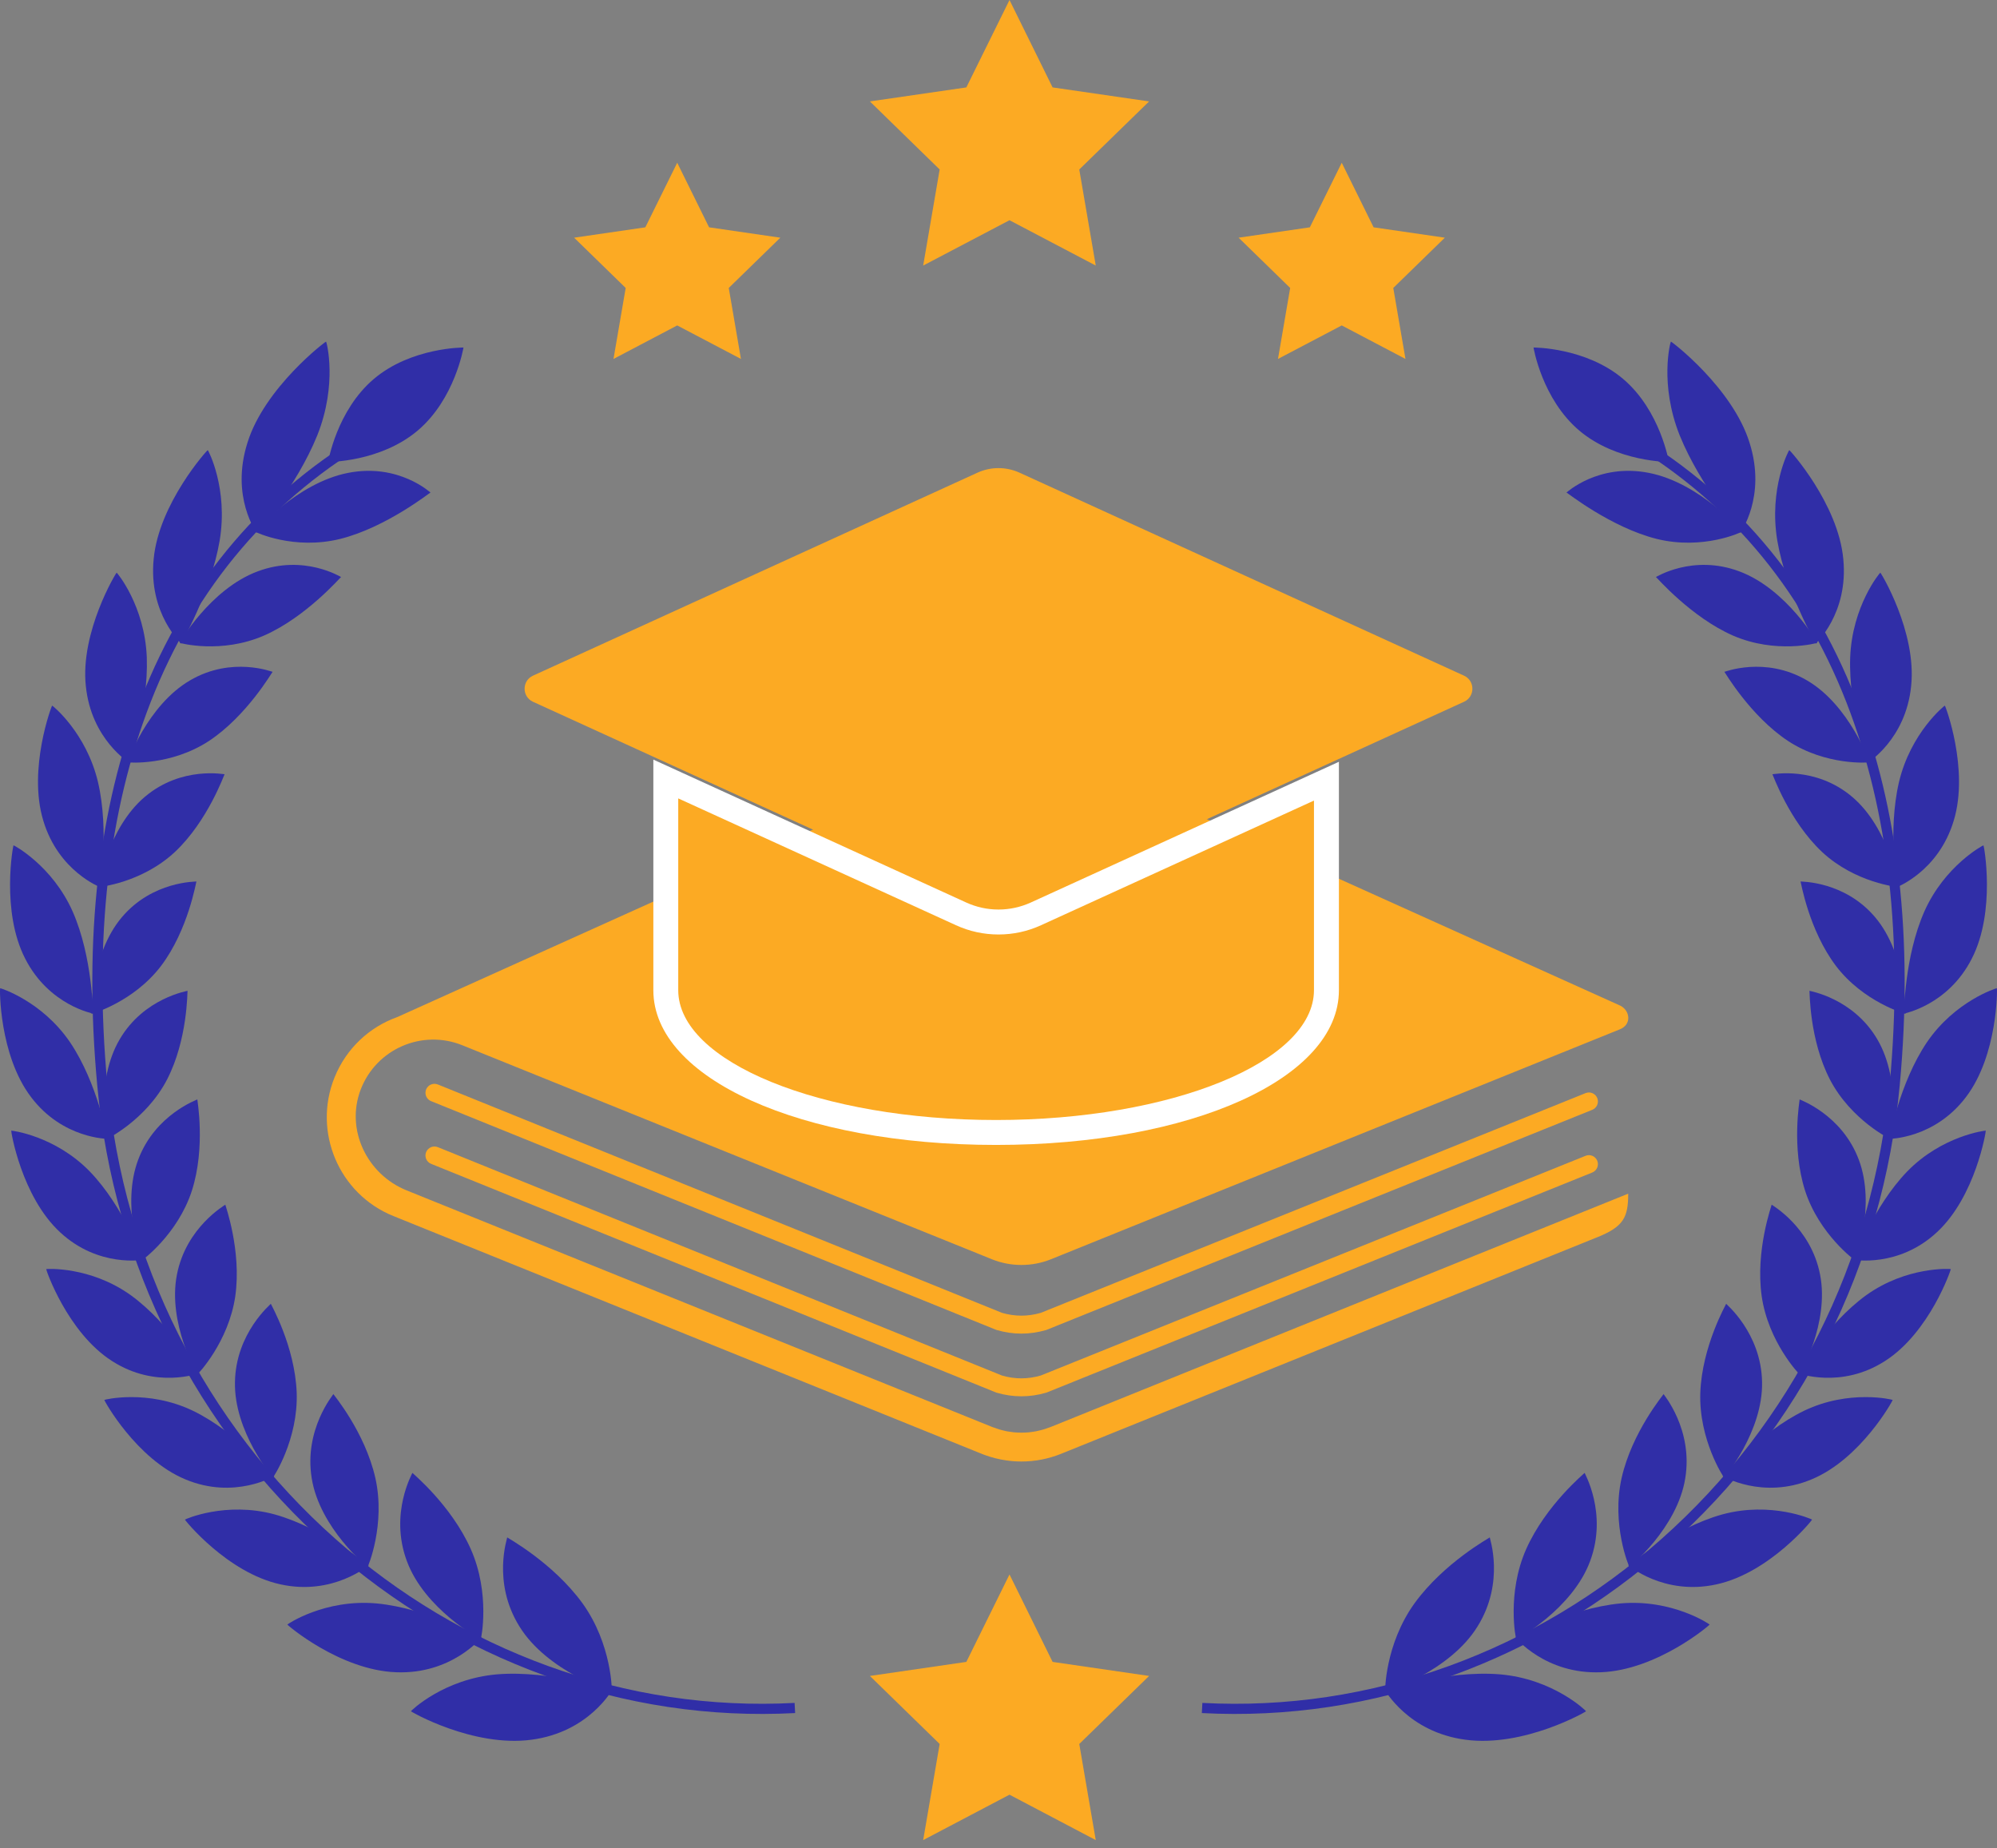 <svg width="67" height="62" viewBox="0 0 67 62" fill="none" xmlns="http://www.w3.org/2000/svg">
<rect x="0" y="0" width="67" height="62" fill="#808080" stroke="none"/>
<path d="M13.935 33.957C13.92 33.96 13.904 33.964 13.889 33.966C13.904 33.964 13.92 33.961 13.935 33.957ZM14.238 33.919C14.217 33.92 14.197 33.923 14.177 33.925C14.197 33.923 14.217 33.921 14.238 33.919ZM13.632 34.023C13.624 34.025 13.618 34.027 13.61 34.029C13.618 34.027 13.624 34.025 13.632 34.023ZM34.27 41.599L34.27 41.598L34.268 41.599H34.27ZM48.302 42.593L42.396 44.979L35.291 47.85C35.287 47.85 35.285 47.851 35.282 47.853L35.245 47.868C35.225 47.876 35.206 47.881 35.187 47.888C35.13 47.909 35.074 47.929 35.016 47.946C34.985 47.957 34.952 47.965 34.919 47.973C34.869 47.986 34.821 47.998 34.771 48.008C34.732 48.016 34.694 48.021 34.657 48.026C34.612 48.033 34.567 48.04 34.522 48.045C34.48 48.048 34.438 48.05 34.398 48.053C34.355 48.054 34.312 48.056 34.27 48.056H34.268C34.197 48.056 34.123 48.053 34.051 48.047C34.04 48.046 34.029 48.046 34.017 48.045C33.954 48.038 33.891 48.029 33.828 48.018C33.806 48.015 33.787 48.011 33.767 48.008C33.757 48.006 33.749 48.003 33.74 48.002C33.692 47.991 33.644 47.98 33.597 47.967C33.571 47.961 33.547 47.955 33.521 47.946C33.463 47.929 33.407 47.909 33.351 47.888C33.332 47.881 33.313 47.876 33.293 47.868L13.639 39.928C12.309 39.39 11.588 37.888 12.101 36.548C12.624 35.183 14.162 34.517 15.512 35.062L32.98 42.119L33.273 42.238C33.911 42.496 34.626 42.496 35.265 42.238L51.056 35.857L54.347 34.527C54.739 34.372 54.7 33.915 54.372 33.738L36.163 25.528C34.958 24.985 33.579 24.985 32.375 25.528L13.332 34.115C12.389 34.45 11.615 35.172 11.224 36.141C10.486 37.966 11.371 40.053 13.197 40.79L32.844 48.729C33.076 48.828 33.32 48.905 33.571 48.955C33.587 48.958 33.603 48.96 33.618 48.963C33.704 48.979 33.792 48.992 33.879 49.002C33.905 49.004 33.929 49.007 33.955 49.01C34.059 49.019 34.163 49.024 34.268 49.024H34.27C34.728 49.024 35.178 48.936 35.606 48.763L53.604 41.495C54.477 41.142 54.627 40.827 54.627 40.04L48.302 42.593Z" fill="#FCAA23"/>
<path d="M34.267 46.837C33.989 46.837 33.711 46.796 33.435 46.715C33.426 46.713 33.417 46.709 33.408 46.705L14.463 39.039C14.308 38.976 14.235 38.801 14.296 38.646C14.36 38.492 14.535 38.417 14.69 38.48L33.619 46.141C34.054 46.266 34.479 46.266 34.917 46.14L53.197 38.77C53.351 38.707 53.527 38.783 53.589 38.937C53.651 39.092 53.576 39.267 53.421 39.33L35.129 46.705C35.12 46.709 35.111 46.713 35.101 46.715C34.824 46.796 34.545 46.837 34.267 46.837Z" fill="#FCAA23"/>
<path d="M34.267 44.734C33.989 44.734 33.711 44.693 33.435 44.612C33.426 44.61 33.417 44.606 33.408 44.602L14.463 36.936C14.308 36.874 14.235 36.698 14.296 36.544C14.36 36.389 14.535 36.315 14.69 36.377L33.619 44.038C34.056 44.163 34.48 44.163 34.917 44.038L53.197 36.667C53.351 36.604 53.527 36.68 53.589 36.834C53.651 36.989 53.576 37.165 53.421 37.227L35.129 44.602C35.12 44.606 35.111 44.61 35.101 44.613C34.824 44.693 34.546 44.734 34.267 44.734Z" fill="#FCAA23"/>
<path d="M32.791 15.857L17.882 22.664C17.507 22.835 17.507 23.369 17.882 23.54L32.791 30.347C33.241 30.553 33.758 30.553 34.209 30.347L49.118 23.54C49.493 23.369 49.493 22.835 49.118 22.664L34.209 15.857C33.758 15.65 33.241 15.65 32.791 15.857Z" fill="#FCAA23"/>
<path d="M33.419 38.405C26.863 38.405 21.92 36.174 21.92 33.215V25.48L32.418 30.274C32.76 30.429 33.123 30.509 33.5 30.509C33.876 30.509 34.24 30.429 34.583 30.274L44.921 25.553V33.215C44.921 36.174 39.977 38.405 33.419 38.405Z" fill="white"/>
<path d="M34.93 31.034C34.478 31.241 33.997 31.346 33.5 31.346C33.004 31.346 32.521 31.241 32.07 31.034L22.755 26.781V33.214C22.755 35.619 27.529 37.569 33.419 37.569C39.31 37.569 44.084 35.619 44.084 33.214V26.854L34.93 31.034Z" fill="#FCAA23"/>
<path d="M12.545 12.709C11.292 13.77 11.009 15.496 11.009 15.496C11.009 15.496 12.758 15.504 14.012 14.444C15.266 13.384 15.55 11.657 15.55 11.657C15.55 11.657 13.799 11.649 12.545 12.709Z" fill="#302EA7"/>
<path d="M19.541 53.777C20.534 55.156 20.537 56.74 20.523 56.744C20.525 56.764 18.355 56.069 17.426 54.555C16.496 53.059 17.032 51.565 17.017 51.57C17.023 51.584 18.547 52.412 19.541 53.777Z" fill="#302EA7"/>
<path d="M17.829 58.357C19.767 58.102 20.54 56.673 20.539 56.686C20.517 56.692 18.475 56.02 16.689 56.162C14.886 56.313 13.787 57.388 13.787 57.4C13.762 57.405 15.869 58.619 17.829 58.357Z" fill="#302EA7"/>
<path d="M15.795 51.962C16.458 53.457 16.143 54.983 16.129 54.985C16.13 55.006 14.238 53.975 13.648 52.357C13.055 50.756 13.848 49.403 13.836 49.405C13.838 49.42 15.133 50.478 15.795 51.962Z" fill="#302EA7"/>
<path d="M13.285 56.093C15.157 56.17 16.158 54.92 16.156 54.932C16.135 54.934 14.361 53.948 12.638 53.785C10.899 53.628 9.643 54.481 9.641 54.493C9.618 54.494 11.393 56.021 13.285 56.093Z" fill="#302EA7"/>
<path d="M12.593 49.576C12.943 51.135 12.346 52.555 12.335 52.555C12.332 52.575 10.729 51.261 10.459 49.591C10.188 47.94 11.198 46.763 11.185 46.763C11.186 46.778 12.242 48.029 12.593 49.576Z" fill="#302EA7"/>
<path d="M9.41 53.145C11.185 53.536 12.374 52.496 12.37 52.508C12.351 52.508 10.851 51.255 9.223 50.801C7.579 50.351 6.207 50.962 6.205 50.973C6.183 50.97 7.616 52.755 9.41 53.145Z" fill="#302EA7"/>
<path d="M9.954 46.714C10.009 48.287 9.17 49.56 9.158 49.558C9.155 49.577 7.847 48.027 7.883 46.359C7.91 44.706 9.099 43.736 9.087 43.734C9.085 43.749 9.895 45.152 9.954 46.714Z" fill="#302EA7"/>
<path d="M6.226 49.626C7.872 50.312 9.206 49.508 9.202 49.518C9.184 49.515 7.968 48.043 6.466 47.319C4.949 46.595 3.504 46.948 3.5 46.959C3.48 46.953 4.563 48.939 6.226 49.626Z" fill="#302EA7"/>
<path d="M7.895 43.47C7.675 45.011 6.634 46.102 6.624 46.098C6.618 46.117 5.617 44.382 5.935 42.759C6.246 41.151 7.57 40.413 7.56 40.409C7.555 40.424 8.109 41.939 7.895 43.47Z" fill="#302EA7"/>
<path d="M3.756 45.652C5.241 46.608 6.679 46.057 6.672 46.068C6.657 46.062 5.732 44.417 4.387 43.445C3.029 42.471 1.555 42.56 1.55 42.57C1.531 42.561 2.253 44.691 3.756 45.652Z" fill="#302EA7"/>
<path d="M6.438 39.939C5.963 41.408 4.758 42.287 4.75 42.283C4.74 42.3 4.056 40.428 4.639 38.894C5.211 37.373 6.631 36.885 6.621 36.878C6.615 36.892 6.905 38.48 6.438 39.939Z" fill="#302EA7"/>
<path d="M2.02 41.338C3.312 42.535 4.81 42.252 4.802 42.262C4.788 42.253 4.163 40.483 3.008 39.291C1.842 38.095 0.383 37.918 0.377 37.926C0.36 37.915 0.713 40.133 2.02 41.338Z" fill="#302EA7"/>
<path d="M5.602 36.217C4.892 37.576 3.566 38.222 3.558 38.216C3.546 38.232 3.188 36.272 4.014 34.865C4.828 33.471 6.3 33.241 6.292 33.235C6.283 33.247 6.302 34.866 5.602 36.217Z" fill="#302EA7"/>
<path d="M1.043 36.802C2.109 38.209 3.622 38.197 3.613 38.204C3.602 38.194 3.283 36.345 2.352 34.964C1.409 33.577 0.012 33.141 0.004 33.148C-0.011 33.134 -0.037 35.384 1.043 36.802Z" fill="#302EA7"/>
<path d="M5.405 32.398C4.482 33.613 3.077 34.011 3.069 34.004C3.055 34.017 3.033 32.021 4.081 30.776C5.116 29.541 6.597 29.576 6.59 29.568C6.578 29.579 6.317 31.189 5.405 32.398Z" fill="#302EA7"/>
<path d="M0.845 32.157C1.652 33.737 3.136 33.996 3.125 34.003C3.115 33.991 3.113 32.111 2.438 30.576C1.753 29.034 0.464 28.35 0.454 28.355C0.441 28.339 0.026 30.565 0.845 32.157Z" fill="#302EA7"/>
<path d="M5.868 28.578C4.752 29.62 3.31 29.761 3.304 29.753C3.288 29.765 3.61 27.782 4.86 26.728C6.095 25.682 7.541 25.98 7.535 25.971C7.521 25.98 6.972 27.542 5.868 28.578Z" fill="#302EA7"/>
<path d="M1.451 27.522C1.962 29.236 3.371 29.757 3.359 29.762C3.351 29.748 3.673 27.885 3.288 26.235C2.895 24.577 1.762 23.665 1.75 23.669C1.739 23.651 0.927 25.796 1.451 27.522Z" fill="#302EA7"/>
<path d="M7.011 24.854C5.725 25.697 4.29 25.58 4.285 25.57C4.266 25.58 4.942 23.659 6.373 22.824C7.785 21.995 9.151 22.545 9.146 22.536C9.129 22.542 8.283 24.013 7.011 24.854Z" fill="#302EA7"/>
<path d="M2.88 23.015C3.063 24.816 4.35 25.585 4.337 25.589C4.332 25.574 4.985 23.774 4.925 22.054C4.858 20.323 3.927 19.206 3.914 19.21C3.905 19.19 2.685 21.198 2.88 23.015Z" fill="#302EA7"/>
<path d="M8.853 21.321C7.419 21.943 6.035 21.572 6.031 21.563C6.009 21.569 7.051 19.761 8.639 19.168C10.207 18.577 11.446 19.365 11.443 19.355C11.423 19.359 10.272 20.7 8.853 21.321Z" fill="#302EA7"/>
<path d="M5.156 18.751C4.974 20.592 6.094 21.589 6.079 21.591C6.076 21.576 7.069 19.884 7.369 18.14C7.663 16.386 6.984 15.098 6.971 15.099C6.963 15.079 5.328 16.893 5.156 18.751Z" fill="#302EA7"/>
<path d="M11.415 18.077C9.855 18.462 8.568 17.848 8.566 17.837C8.541 17.84 9.956 16.197 11.679 15.862C13.38 15.527 14.446 16.531 14.443 16.521C14.421 16.523 12.957 17.691 11.415 18.077Z" fill="#302EA7"/>
<path d="M8.303 14.848C7.722 16.677 8.622 17.874 8.606 17.873C8.605 17.858 9.947 16.323 10.643 14.608C11.334 12.88 10.956 11.46 10.94 11.459C10.936 11.438 8.876 13.002 8.303 14.848Z" fill="#302EA7"/>
<path d="M26.677 57.462L26.659 57.122C23.844 57.27 21.058 56.852 18.38 55.881C15.77 54.932 13.375 53.502 11.26 51.626C6.872 47.736 4.152 42.317 3.601 36.367C3.148 31.496 3.637 27.19 5.049 23.565C6.567 19.674 9.123 16.679 12.645 14.667L12.475 14.372C8.884 16.423 6.28 19.476 4.733 23.441C3.3 27.115 2.805 31.475 3.262 36.4C3.821 42.435 6.581 47.934 11.034 51.881C13.181 53.785 15.614 55.238 18.264 56.2C20.985 57.188 23.815 57.613 26.677 57.462Z" fill="#302EA7"/>
<path d="M54.454 12.709C55.708 13.77 55.992 15.496 55.992 15.496C55.992 15.496 54.241 15.504 52.987 14.444C51.733 13.384 51.45 11.657 51.45 11.657C51.45 11.657 53.2 11.649 54.454 12.709Z" fill="#302EA7"/>
<path d="M47.46 53.777C46.466 55.156 46.462 56.74 46.476 56.744C46.474 56.764 48.644 56.069 49.573 54.555C50.505 53.059 49.967 51.565 49.982 51.57C49.977 51.584 48.452 52.412 47.46 53.777Z" fill="#302EA7"/>
<path d="M49.171 58.357C47.232 58.102 46.459 56.673 46.46 56.686C46.483 56.692 48.525 56.02 50.311 56.162C52.115 56.313 53.212 57.388 53.212 57.4C53.237 57.405 51.13 58.619 49.171 58.357Z" fill="#302EA7"/>
<path d="M51.204 51.962C50.542 53.457 50.857 54.983 50.87 54.985C50.869 55.006 52.761 53.975 53.352 52.357C53.944 50.756 53.151 49.403 53.165 49.405C53.161 49.42 51.867 50.478 51.204 51.962Z" fill="#302EA7"/>
<path d="M53.714 56.093C51.842 56.17 50.841 54.92 50.843 54.932C50.865 54.934 52.639 53.948 54.361 53.785C56.101 53.628 57.356 54.481 57.358 54.493C57.383 54.494 55.607 56.021 53.714 56.093Z" fill="#302EA7"/>
<path d="M54.406 49.576C54.056 51.135 54.653 52.555 54.666 52.555C54.667 52.575 56.272 51.261 56.54 49.591C56.813 47.94 55.801 46.763 55.814 46.763C55.814 46.778 54.758 48.029 54.406 49.576Z" fill="#302EA7"/>
<path d="M57.59 53.145C55.814 53.536 54.626 52.496 54.629 52.508C54.649 52.508 56.148 51.255 57.776 50.801C59.42 50.351 60.791 50.962 60.795 50.973C60.818 50.97 59.383 52.755 57.59 53.145Z" fill="#302EA7"/>
<path d="M57.046 46.714C56.99 48.287 57.829 49.56 57.841 49.558C57.844 49.577 59.152 48.027 59.118 46.359C59.089 44.706 57.901 43.736 57.913 43.734C57.914 43.749 57.105 45.152 57.046 46.714Z" fill="#302EA7"/>
<path d="M60.773 49.626C59.127 50.312 57.793 49.508 57.797 49.518C57.816 49.515 59.031 48.043 60.533 47.319C62.05 46.595 63.495 46.948 63.499 46.959C63.521 46.953 62.438 48.939 60.773 49.626Z" fill="#302EA7"/>
<path d="M59.104 43.47C59.324 45.011 60.365 46.102 60.376 46.098C60.382 46.117 61.383 44.382 61.065 42.759C60.755 41.151 59.43 40.413 59.44 40.409C59.445 40.424 58.89 41.939 59.104 43.47Z" fill="#302EA7"/>
<path d="M63.244 45.652C61.758 46.608 60.322 46.057 60.327 46.068C60.343 46.062 61.268 44.417 62.613 43.445C63.971 42.471 65.444 42.56 65.449 42.57C65.469 42.561 64.747 44.691 63.244 45.652Z" fill="#302EA7"/>
<path d="M60.561 39.939C61.036 41.408 62.241 42.287 62.249 42.283C62.259 42.3 62.943 40.428 62.361 38.894C61.788 37.373 60.369 36.885 60.378 36.878C60.385 36.892 60.094 38.48 60.561 39.939Z" fill="#302EA7"/>
<path d="M64.979 41.338C63.687 42.535 62.189 42.252 62.197 42.262C62.211 42.253 62.836 40.483 63.991 39.291C65.157 38.095 66.616 37.918 66.623 37.926C66.639 37.915 66.287 40.133 64.979 41.338Z" fill="#302EA7"/>
<path d="M61.398 36.217C62.108 37.576 63.433 38.222 63.441 38.216C63.453 38.232 63.811 36.272 62.986 34.865C62.171 33.471 60.699 33.241 60.708 33.235C60.717 33.247 60.698 34.866 61.398 36.217Z" fill="#302EA7"/>
<path d="M65.957 36.802C64.891 38.209 63.377 38.197 63.386 38.204C63.398 38.194 63.716 36.345 64.647 34.964C65.59 33.577 66.987 33.141 66.996 33.148C67.01 33.134 67.037 35.384 65.957 36.802Z" fill="#302EA7"/>
<path d="M61.595 32.398C62.518 33.613 63.923 34.011 63.931 34.004C63.945 34.017 63.967 32.021 62.919 30.776C61.884 29.541 60.402 29.576 60.409 29.568C60.421 29.579 60.682 31.189 61.595 32.398Z" fill="#302EA7"/>
<path d="M66.154 32.157C65.349 33.737 63.864 33.996 63.874 34.003C63.884 33.991 63.886 32.111 64.562 30.576C65.247 29.034 66.536 28.35 66.546 28.355C66.559 28.339 66.973 30.565 66.154 32.157Z" fill="#302EA7"/>
<path d="M61.131 28.578C62.247 29.62 63.69 29.761 63.695 29.753C63.712 29.765 63.389 27.782 62.139 26.728C60.904 25.682 59.459 25.98 59.465 25.971C59.479 25.98 60.028 27.542 61.131 28.578Z" fill="#302EA7"/>
<path d="M65.55 27.522C65.038 29.236 63.629 29.757 63.64 29.762C63.648 29.748 63.326 27.885 63.711 26.235C64.104 24.577 65.239 23.665 65.25 23.669C65.261 23.651 66.073 25.796 65.55 27.522Z" fill="#302EA7"/>
<path d="M59.988 24.854C61.274 25.697 62.71 25.58 62.715 25.57C62.734 25.58 62.057 23.659 60.627 22.824C59.214 21.995 57.849 22.545 57.853 22.536C57.87 22.542 58.717 24.013 59.988 24.854Z" fill="#302EA7"/>
<path d="M64.119 23.015C63.938 24.816 62.649 25.585 62.663 25.589C62.668 25.574 62.015 23.774 62.074 22.054C62.141 20.323 63.072 19.206 63.085 19.21C63.094 19.19 64.314 21.198 64.119 23.015Z" fill="#302EA7"/>
<path d="M58.146 21.321C59.581 21.943 60.964 21.572 60.968 21.563C60.99 21.569 59.948 19.761 58.361 19.168C56.792 18.577 55.553 19.365 55.557 19.355C55.577 19.359 56.728 20.7 58.146 21.321Z" fill="#302EA7"/>
<path d="M61.843 18.751C62.025 20.592 60.905 21.589 60.92 21.591C60.924 21.576 59.93 19.884 59.63 18.14C59.336 16.386 60.015 15.098 60.03 15.099C60.036 15.079 61.672 16.893 61.843 18.751Z" fill="#302EA7"/>
<path d="M55.584 18.077C57.145 18.462 58.431 17.848 58.434 17.837C58.458 17.84 57.044 16.197 55.321 15.862C53.619 15.527 52.553 16.531 52.556 16.521C52.579 16.523 54.044 17.691 55.584 18.077Z" fill="#302EA7"/>
<path d="M58.697 14.848C59.278 16.677 58.377 17.874 58.393 17.873C58.394 17.858 57.053 16.323 56.356 14.608C55.665 12.88 56.043 11.46 56.059 11.459C56.063 11.438 58.123 13.002 58.697 14.848Z" fill="#302EA7"/>
<path d="M40.322 57.462L40.34 57.122C43.156 57.27 45.941 56.852 48.62 55.881C51.23 54.932 53.624 53.502 55.739 51.626C60.127 47.736 62.847 42.317 63.4 36.367C63.851 31.496 63.363 27.19 61.95 23.565C60.432 19.674 57.876 16.679 54.356 14.667L54.525 14.372C58.115 16.423 60.72 19.476 62.266 23.441C63.7 27.115 64.194 31.475 63.737 36.4C63.178 42.435 60.418 47.934 55.965 51.881C53.818 53.785 51.387 55.238 48.736 56.2C46.014 57.188 43.184 57.613 40.322 57.462Z" fill="#302EA7"/>
<path d="M33.869 0L35.315 2.932L38.553 3.402L36.21 5.685L36.763 8.908L33.869 7.387L30.973 8.908L31.526 5.685L29.185 3.402L32.421 2.932L33.869 0Z" fill="#FCAA23"/>
<path d="M33.869 52.813L35.315 55.746L38.553 56.217L36.21 58.499L36.763 61.723L33.869 60.2L30.973 61.723L31.526 58.499L29.185 56.217L32.421 55.746L33.869 52.813Z" fill="#FCAA23"/>
<path d="M22.721 5.459L23.79 7.625L26.18 7.973L24.45 9.659L24.859 12.04L22.721 10.916L20.583 12.04L20.992 9.659L19.262 7.973L21.651 7.625L22.721 5.459Z" fill="#FCAA23"/>
<path d="M45.016 5.459L46.085 7.625L48.475 7.973L46.745 9.659L47.154 12.04L45.016 10.916L42.877 12.04L43.286 9.659L41.556 7.973L43.946 7.625L45.016 5.459Z" fill="#FCAA23"/>
</svg>
